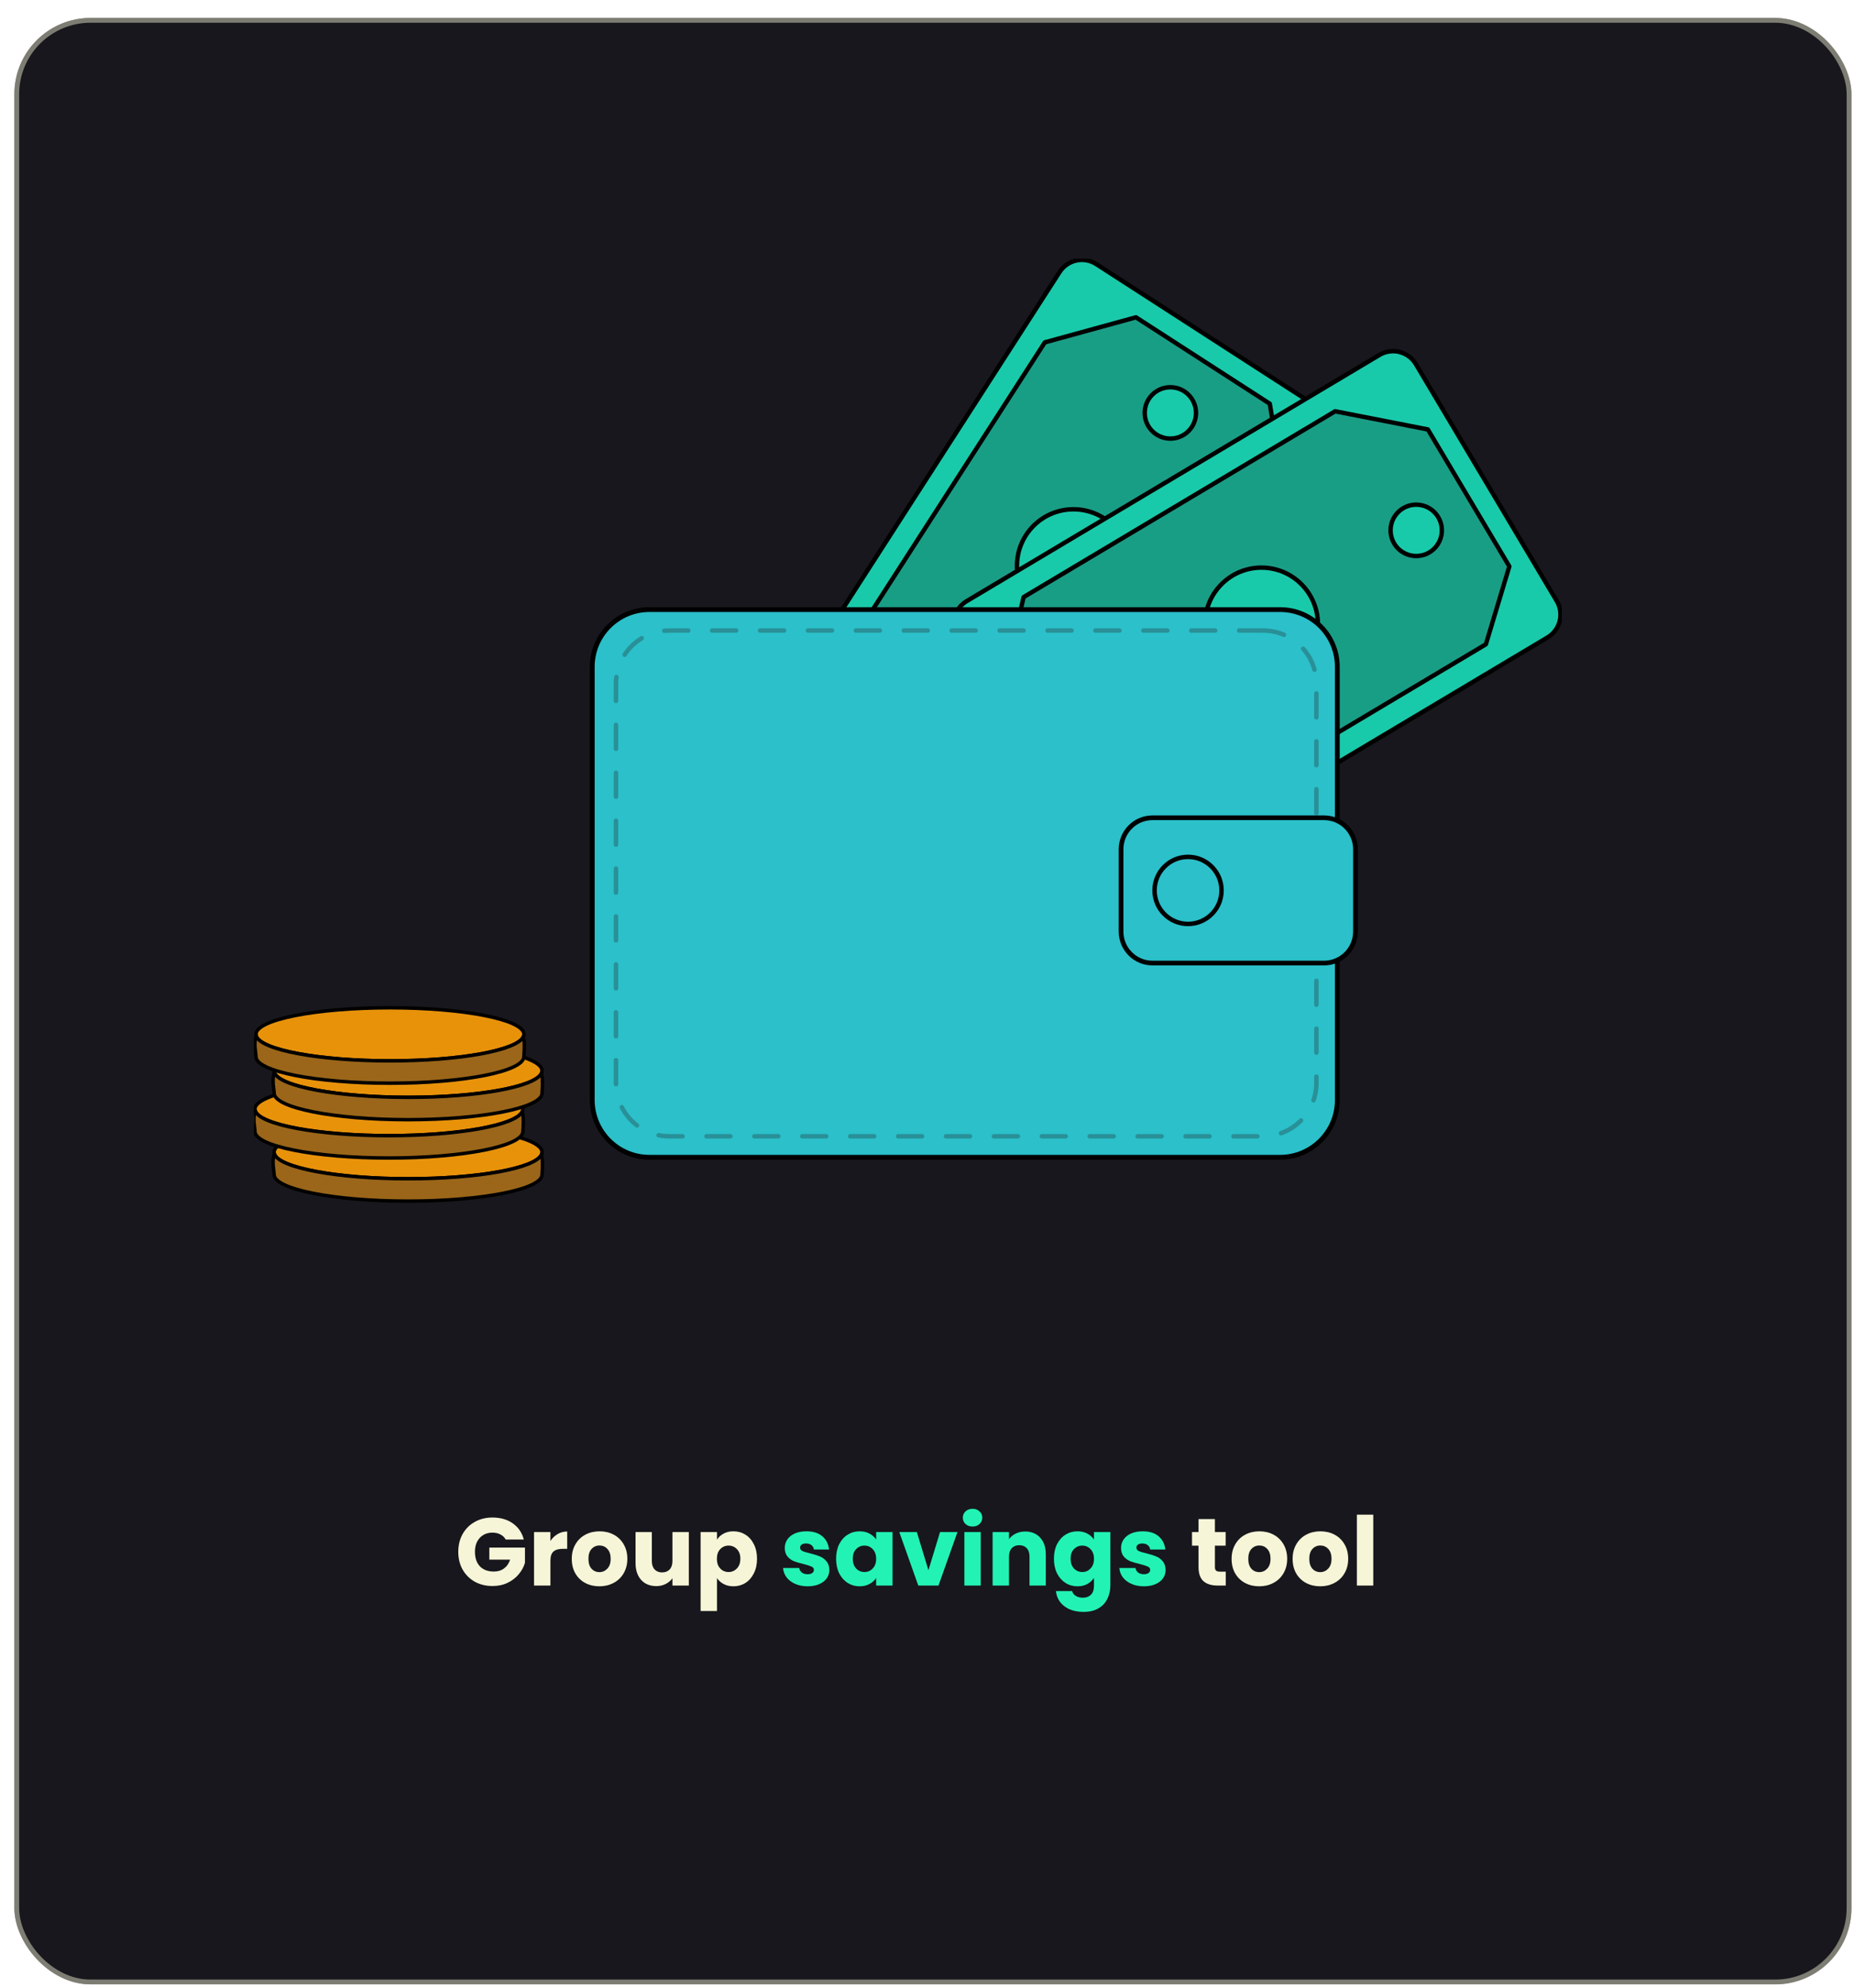 <svg width="387" height="415" viewBox="0 0 387 415" fill="none" xmlns="http://www.w3.org/2000/svg">
<g filter="url(#filter0_d_3355_5126)">
<rect y="0.746" width="383.464" height="410.513" rx="15.911" fill="#17171D"/>
<rect x="0.5" y="1.246" width="382.464" height="409.513" rx="15.411" stroke="#F6F5D8" stroke-opacity="0.46"/>
</g>
<g clip-path="url(#clip0_3355_5126)">
<path d="M277.127 86.317L228.845 55.145C226.269 53.481 222.833 54.225 221.172 56.805L166.83 141.215C165.168 143.795 165.911 147.236 168.487 148.899L216.769 180.071C219.346 181.735 222.782 180.991 224.443 178.411L278.785 94.001C280.446 91.421 279.704 87.98 277.127 86.317Z" fill="#19CAAA" stroke="black" stroke-width="0.92" stroke-linecap="round" stroke-linejoin="round"/>
<path d="M267.884 101.028L226.468 165.345L210.496 170.298L180.893 151.182L177.078 135.176L218.098 71.471L237.116 66.244L265.047 84.281L267.884 101.028Z" fill="#199E86" stroke="black" stroke-width="0.92" stroke-linecap="round" stroke-linejoin="round"/>
<path d="M244.298 91.561C247.255 91.561 249.652 89.161 249.652 86.201C249.652 83.24 247.255 80.84 244.298 80.84C241.342 80.84 238.945 83.24 238.945 86.201C238.945 89.161 241.342 91.561 244.298 91.561Z" fill="#19CAAA" stroke="black" stroke-width="0.92" stroke-linecap="round" stroke-linejoin="round"/>
<path d="M204.83 152.856C207.786 152.856 210.183 150.456 210.183 147.496C210.183 144.535 207.786 142.135 204.83 142.135C201.873 142.135 199.477 144.535 199.477 147.496C199.477 150.456 201.873 152.856 204.83 152.856Z" fill="#19CAAA" stroke="black" stroke-width="0.92" stroke-linecap="round" stroke-linejoin="round"/>
<path d="M224.065 129.92C230.573 129.92 235.849 124.636 235.849 118.119C235.849 111.602 230.573 106.318 224.065 106.318C217.557 106.318 212.281 111.602 212.281 118.119C212.281 124.636 217.557 129.92 224.065 129.92Z" fill="#19CAAA" stroke="black" stroke-width="0.92" stroke-linecap="round" stroke-linejoin="round"/>
<path d="M324.949 125.456L295.552 76.032C293.983 73.394 290.576 72.529 287.942 74.101L201.78 125.496C199.146 127.067 198.282 130.479 199.851 133.117L229.249 182.541C230.818 185.179 234.225 186.043 236.859 184.472L323.021 133.077C325.655 131.506 326.518 128.094 324.949 125.456Z" fill="#19CAAA" stroke="black" stroke-width="0.92" stroke-linecap="round" stroke-linejoin="round"/>
<path d="M310.159 134.505L244.499 173.669L227.997 170.992L209.969 140.688L213.668 124.653L278.692 85.861L298.048 89.653L315.057 118.242L310.159 134.505Z" fill="#199E86" stroke="black" stroke-width="0.92" stroke-linecap="round" stroke-linejoin="round"/>
<path d="M295.619 116.077C298.575 116.077 300.972 113.677 300.972 110.716C300.972 107.756 298.575 105.355 295.619 105.355C292.662 105.355 290.266 107.756 290.266 110.716C290.266 113.677 292.662 116.077 295.619 116.077Z" fill="#19CAAA" stroke="black" stroke-width="0.92" stroke-linecap="round" stroke-linejoin="round"/>
<path d="M233.048 153.405C236.005 153.405 238.402 151.005 238.402 148.044C238.402 145.084 236.005 142.684 233.048 142.684C230.092 142.684 227.695 145.084 227.695 148.044C227.695 151.005 230.092 153.405 233.048 153.405Z" fill="#19CAAA" stroke="black" stroke-width="0.92" stroke-linecap="round" stroke-linejoin="round"/>
<path d="M263.315 142.099C269.823 142.099 275.099 136.816 275.099 130.299C275.099 123.781 269.823 118.498 263.315 118.498C256.807 118.498 251.531 123.781 251.531 130.299C251.531 136.816 256.807 142.099 263.315 142.099Z" fill="#19CAAA" stroke="black" stroke-width="0.92" stroke-linecap="round" stroke-linejoin="round"/>
<path d="M267.211 127.26H135.566C128.971 127.26 123.625 132.614 123.625 139.218V229.634C123.625 236.238 128.971 241.592 135.566 241.592H267.211C273.806 241.592 279.152 236.238 279.152 229.634V139.218C279.152 132.614 273.806 127.26 267.211 127.26Z" fill="#2BC0CA" stroke="black" stroke-miterlimit="10"/>
<path d="M263.66 131.635H139.704C133.559 131.635 128.578 136.623 128.578 142.776V226.075C128.578 232.229 133.559 237.217 139.704 237.217H263.66C269.804 237.217 274.785 232.229 274.785 226.075V142.776C274.785 136.623 269.804 131.635 263.66 131.635Z" stroke="#299097" stroke-width="0.93" stroke-linecap="round" stroke-linejoin="round" stroke-dasharray="5 5"/>
<path d="M276.373 170.719H240.573C236.947 170.719 234.008 173.662 234.008 177.293V194.478C234.008 198.108 236.947 201.052 240.573 201.052H276.373C279.999 201.052 282.938 198.108 282.938 194.478V177.293C282.938 173.662 279.999 170.719 276.373 170.719Z" fill="#2BC0CA" stroke="black" stroke-width="0.98" stroke-linecap="round" stroke-linejoin="round"/>
<path d="M247.99 192.885C251.85 192.885 254.98 189.751 254.98 185.885C254.98 182.019 251.85 178.885 247.99 178.885C244.13 178.885 241 182.019 241 185.885C241 189.751 244.13 192.885 247.99 192.885Z" stroke="black" stroke-width="0.93" stroke-linecap="round" stroke-linejoin="round"/>
<path d="M113.139 240.542C113.139 240.717 113.098 240.892 113.011 241.067C111.677 243.884 99.724 246.083 85.179 246.083C70.634 246.083 58.285 243.808 57.289 240.927C57.242 240.798 57.219 240.67 57.219 240.542C57.219 237.479 69.737 235 85.179 235C100.621 235 113.139 237.479 113.139 240.542Z" fill="#E8920A" stroke="black" stroke-width="0.72" stroke-miterlimit="10"/>
<path d="M109.139 231.542C109.139 231.717 109.098 231.892 109.011 232.067C107.677 234.884 95.724 237.083 81.179 237.083C66.634 237.083 54.285 234.808 53.289 231.927C53.242 231.798 53.219 231.67 53.219 231.542C53.219 228.479 65.737 226 81.179 226C96.621 226 109.139 228.479 109.139 231.542Z" fill="#E8920A" stroke="black" stroke-width="0.72" stroke-miterlimit="10"/>
<path d="M113.139 223.542C113.139 223.717 113.098 223.892 113.011 224.067C111.677 226.884 99.724 229.083 85.179 229.083C70.634 229.083 58.285 226.808 57.289 223.927C57.242 223.798 57.219 223.67 57.219 223.542C57.219 220.479 69.737 218 85.179 218C100.621 218 113.139 220.479 113.139 223.542Z" fill="#E8920A" stroke="black" stroke-width="0.72" stroke-miterlimit="10"/>
<path d="M109.357 215.926C109.357 216.101 109.317 216.276 109.229 216.451C107.895 219.269 95.942 221.468 81.397 221.468C66.853 221.468 54.504 219.193 53.507 216.311C53.461 216.183 53.438 216.055 53.438 215.926C53.438 212.864 65.955 210.385 81.397 210.385C96.84 210.385 109.357 212.864 109.357 215.926Z" fill="#E8920A" stroke="black" stroke-width="0.72" stroke-miterlimit="10"/>
<path d="M113.141 245.207C113.141 248.27 100.623 250.749 85.181 250.749C69.739 250.749 57.221 248.27 57.221 245.207C57.221 244.385 56.68 242.442 57.291 240.926C58.287 243.807 70.392 246.082 85.181 246.082C99.971 246.082 111.679 243.883 113.013 241.066C113.427 242.617 113.141 244.56 113.141 245.207Z" fill="#9B6619" stroke="black" stroke-width="0.72" stroke-miterlimit="10"/>
<path d="M109.141 236.207C109.141 239.27 96.623 241.749 81.181 241.749C65.739 241.749 53.221 239.27 53.221 236.207C53.221 235.385 52.68 233.442 53.291 231.926C54.287 234.807 66.392 237.082 81.181 237.082C95.971 237.082 107.679 234.883 109.013 232.066C109.427 233.617 109.141 235.56 109.141 236.207Z" fill="#9B6619" stroke="black" stroke-width="0.72" stroke-miterlimit="10"/>
<path d="M113.141 228.207C113.141 231.27 100.623 233.749 85.181 233.749C69.739 233.749 57.221 231.27 57.221 228.207C57.221 227.385 56.68 225.442 57.291 223.926C58.287 226.807 70.392 229.082 85.181 229.082C99.971 229.082 111.679 226.883 113.013 224.066C113.427 225.617 113.141 227.56 113.141 228.207Z" fill="#9B6619" stroke="black" stroke-width="0.72" stroke-miterlimit="10"/>
<path d="M109.352 220.592C109.352 223.655 96.834 226.134 81.392 226.134C65.95 226.134 53.432 223.655 53.432 220.592C53.432 219.77 52.891 217.827 53.502 216.311C54.498 219.192 66.603 221.467 81.392 221.467C96.182 221.467 107.89 219.268 109.224 216.451C109.638 218.002 109.352 219.945 109.352 220.592Z" fill="#9B6619" stroke="black" stroke-width="0.72" stroke-miterlimit="10"/>
</g>
<path d="M105.56 321.4C105.307 320.933 104.94 320.58 104.46 320.34C103.993 320.087 103.44 319.96 102.8 319.96C101.693 319.96 100.807 320.327 100.14 321.06C99.473 321.78 99.14 322.747 99.14 323.96C99.14 325.253 99.487 326.267 100.18 327C100.887 327.72 101.853 328.08 103.08 328.08C103.92 328.08 104.627 327.867 105.2 327.44C105.787 327.013 106.213 326.4 106.48 325.6H102.14V323.08H109.58V326.26C109.327 327.113 108.893 327.907 108.28 328.64C107.68 329.373 106.913 329.967 105.98 330.42C105.047 330.873 103.993 331.1 102.82 331.1C101.433 331.1 100.193 330.8 99.1 330.2C98.02 329.587 97.173 328.74 96.56 327.66C95.96 326.58 95.66 325.347 95.66 323.96C95.66 322.573 95.96 321.34 96.56 320.26C97.173 319.167 98.02 318.32 99.1 317.72C100.18 317.107 101.413 316.8 102.8 316.8C104.48 316.8 105.893 317.207 107.04 318.02C108.2 318.833 108.967 319.96 109.34 321.4H105.56ZM114.894 321.7C115.294 321.087 115.794 320.607 116.394 320.26C116.994 319.9 117.661 319.72 118.394 319.72V323.34H117.454C116.601 323.34 115.961 323.527 115.534 323.9C115.108 324.26 114.894 324.9 114.894 325.82V331H111.474V319.84H114.894V321.7ZM125.109 331.16C124.016 331.16 123.029 330.927 122.149 330.46C121.282 329.993 120.596 329.327 120.089 328.46C119.596 327.593 119.349 326.58 119.349 325.42C119.349 324.273 119.602 323.267 120.109 322.4C120.616 321.52 121.309 320.847 122.189 320.38C123.069 319.913 124.056 319.68 125.149 319.68C126.242 319.68 127.229 319.913 128.109 320.38C128.989 320.847 129.682 321.52 130.189 322.4C130.696 323.267 130.949 324.273 130.949 325.42C130.949 326.567 130.689 327.58 130.169 328.46C129.662 329.327 128.962 329.993 128.069 330.46C127.189 330.927 126.202 331.16 125.109 331.16ZM125.109 328.2C125.762 328.2 126.316 327.96 126.769 327.48C127.236 327 127.469 326.313 127.469 325.42C127.469 324.527 127.242 323.84 126.789 323.36C126.349 322.88 125.802 322.64 125.149 322.64C124.482 322.64 123.929 322.88 123.489 323.36C123.049 323.827 122.829 324.513 122.829 325.42C122.829 326.313 123.042 327 123.469 327.48C123.909 327.96 124.456 328.2 125.109 328.2ZM143.783 319.84V331H140.363V329.48C140.017 329.973 139.543 330.373 138.943 330.68C138.357 330.973 137.703 331.12 136.983 331.12C136.13 331.12 135.377 330.933 134.723 330.56C134.07 330.173 133.563 329.62 133.203 328.9C132.843 328.18 132.663 327.333 132.663 326.36V319.84H136.063V325.9C136.063 326.647 136.257 327.227 136.643 327.64C137.03 328.053 137.55 328.26 138.203 328.26C138.87 328.26 139.397 328.053 139.783 327.64C140.17 327.227 140.363 326.647 140.363 325.9V319.84H143.783ZM149.66 321.42C149.993 320.9 150.453 320.48 151.04 320.16C151.627 319.84 152.313 319.68 153.1 319.68C154.02 319.68 154.853 319.913 155.6 320.38C156.347 320.847 156.933 321.513 157.36 322.38C157.8 323.247 158.02 324.253 158.02 325.4C158.02 326.547 157.8 327.56 157.36 328.44C156.933 329.307 156.347 329.98 155.6 330.46C154.853 330.927 154.02 331.16 153.1 331.16C152.327 331.16 151.64 331 151.04 330.68C150.453 330.36 149.993 329.947 149.66 329.44V336.32H146.24V319.84H149.66V321.42ZM154.54 325.4C154.54 324.547 154.3 323.88 153.82 323.4C153.353 322.907 152.773 322.66 152.08 322.66C151.4 322.66 150.82 322.907 150.34 323.4C149.873 323.893 149.64 324.567 149.64 325.42C149.64 326.273 149.873 326.947 150.34 327.44C150.82 327.933 151.4 328.18 152.08 328.18C152.76 328.18 153.34 327.933 153.82 327.44C154.3 326.933 154.54 326.253 154.54 325.4ZM255.858 328.1V331H254.118C252.878 331 251.912 330.7 251.218 330.1C250.525 329.487 250.178 328.493 250.178 327.12V322.68H248.818V319.84H250.178V317.12H253.598V319.84H255.838V322.68H253.598V327.16C253.598 327.493 253.678 327.733 253.838 327.88C253.998 328.027 254.265 328.1 254.638 328.1H255.858ZM262.843 331.16C261.75 331.16 260.763 330.927 259.883 330.46C259.017 329.993 258.33 329.327 257.823 328.46C257.33 327.593 257.083 326.58 257.083 325.42C257.083 324.273 257.337 323.267 257.843 322.4C258.35 321.52 259.043 320.847 259.923 320.38C260.803 319.913 261.79 319.68 262.883 319.68C263.977 319.68 264.963 319.913 265.843 320.38C266.723 320.847 267.417 321.52 267.923 322.4C268.43 323.267 268.683 324.273 268.683 325.42C268.683 326.567 268.423 327.58 267.903 328.46C267.397 329.327 266.697 329.993 265.803 330.46C264.923 330.927 263.937 331.16 262.843 331.16ZM262.843 328.2C263.497 328.2 264.05 327.96 264.503 327.48C264.97 327 265.203 326.313 265.203 325.42C265.203 324.527 264.977 323.84 264.523 323.36C264.083 322.88 263.537 322.64 262.883 322.64C262.217 322.64 261.663 322.88 261.223 323.36C260.783 323.827 260.563 324.513 260.563 325.42C260.563 326.313 260.777 327 261.203 327.48C261.643 327.96 262.19 328.2 262.843 328.2ZM275.578 331.16C274.484 331.16 273.498 330.927 272.618 330.46C271.751 329.993 271.064 329.327 270.558 328.46C270.064 327.593 269.818 326.58 269.818 325.42C269.818 324.273 270.071 323.267 270.578 322.4C271.084 321.52 271.778 320.847 272.658 320.38C273.538 319.913 274.524 319.68 275.618 319.68C276.711 319.68 277.698 319.913 278.578 320.38C279.458 320.847 280.151 321.52 280.658 322.4C281.164 323.267 281.418 324.273 281.418 325.42C281.418 326.567 281.158 327.58 280.638 328.46C280.131 329.327 279.431 329.993 278.538 330.46C277.658 330.927 276.671 331.16 275.578 331.16ZM275.578 328.2C276.231 328.2 276.784 327.96 277.238 327.48C277.704 327 277.938 326.313 277.938 325.42C277.938 324.527 277.711 323.84 277.258 323.36C276.818 322.88 276.271 322.64 275.618 322.64C274.951 322.64 274.398 322.88 273.958 323.36C273.518 323.827 273.298 324.513 273.298 325.42C273.298 326.313 273.511 327 273.938 327.48C274.378 327.96 274.924 328.2 275.578 328.2ZM286.652 316.2V331H283.232V316.2H286.652Z" fill="#F6F5D8"/>
<path d="M168.593 331.16C167.619 331.16 166.753 330.993 165.993 330.66C165.233 330.327 164.633 329.873 164.193 329.3C163.753 328.713 163.506 328.06 163.453 327.34H166.833C166.873 327.727 167.053 328.04 167.373 328.28C167.693 328.52 168.086 328.64 168.553 328.64C168.979 328.64 169.306 328.56 169.533 328.4C169.773 328.227 169.893 328.007 169.893 327.74C169.893 327.42 169.726 327.187 169.393 327.04C169.059 326.88 168.519 326.707 167.773 326.52C166.973 326.333 166.306 326.14 165.773 325.94C165.239 325.727 164.779 325.4 164.393 324.96C164.006 324.507 163.813 323.9 163.813 323.14C163.813 322.5 163.986 321.92 164.333 321.4C164.693 320.867 165.213 320.447 165.893 320.14C166.586 319.833 167.406 319.68 168.353 319.68C169.753 319.68 170.853 320.027 171.653 320.72C172.466 321.413 172.933 322.333 173.053 323.48H169.893C169.839 323.093 169.666 322.787 169.373 322.56C169.093 322.333 168.719 322.22 168.253 322.22C167.853 322.22 167.546 322.3 167.333 322.46C167.119 322.607 167.013 322.813 167.013 323.08C167.013 323.4 167.179 323.64 167.513 323.8C167.859 323.96 168.393 324.12 169.113 324.28C169.939 324.493 170.613 324.707 171.133 324.92C171.653 325.12 172.106 325.453 172.493 325.92C172.893 326.373 173.099 326.987 173.113 327.76C173.113 328.413 172.926 329 172.553 329.52C172.193 330.027 171.666 330.427 170.973 330.72C170.293 331.013 169.499 331.16 168.593 331.16ZM174.525 325.4C174.525 324.253 174.738 323.247 175.165 322.38C175.605 321.513 176.198 320.847 176.945 320.38C177.692 319.913 178.525 319.68 179.445 319.68C180.232 319.68 180.918 319.84 181.505 320.16C182.105 320.48 182.565 320.9 182.885 321.42V319.84H186.305V331H182.885V329.42C182.552 329.94 182.085 330.36 181.485 330.68C180.898 331 180.212 331.16 179.425 331.16C178.518 331.16 177.692 330.927 176.945 330.46C176.198 329.98 175.605 329.307 175.165 328.44C174.738 327.56 174.525 326.547 174.525 325.4ZM182.885 325.42C182.885 324.567 182.645 323.893 182.165 323.4C181.698 322.907 181.125 322.66 180.445 322.66C179.765 322.66 179.185 322.907 178.705 323.4C178.238 323.88 178.005 324.547 178.005 325.4C178.005 326.253 178.238 326.933 178.705 327.44C179.185 327.933 179.765 328.18 180.445 328.18C181.125 328.18 181.698 327.933 182.165 327.44C182.645 326.947 182.885 326.273 182.885 325.42ZM193.799 327.8L196.219 319.84H199.859L195.899 331H191.679L187.719 319.84H191.379L193.799 327.8ZM203.019 318.68C202.419 318.68 201.925 318.507 201.539 318.16C201.165 317.8 200.979 317.36 200.979 316.84C200.979 316.307 201.165 315.867 201.539 315.52C201.925 315.16 202.419 314.98 203.019 314.98C203.605 314.98 204.085 315.16 204.459 315.52C204.845 315.867 205.039 316.307 205.039 316.84C205.039 317.36 204.845 317.8 204.459 318.16C204.085 318.507 203.605 318.68 203.019 318.68ZM204.719 319.84V331H201.299V319.84H204.719ZM213.997 319.72C215.304 319.72 216.344 320.147 217.117 321C217.904 321.84 218.297 323 218.297 324.48V331H214.897V324.94C214.897 324.193 214.704 323.613 214.317 323.2C213.93 322.787 213.41 322.58 212.757 322.58C212.104 322.58 211.584 322.787 211.197 323.2C210.81 323.613 210.617 324.193 210.617 324.94V331H207.197V319.84H210.617V321.32C210.964 320.827 211.43 320.44 212.017 320.16C212.604 319.867 213.264 319.72 213.997 319.72ZM224.914 319.68C225.7 319.68 226.387 319.84 226.974 320.16C227.574 320.48 228.034 320.9 228.354 321.42V319.84H231.774V330.98C231.774 332.007 231.567 332.933 231.154 333.76C230.754 334.6 230.134 335.267 229.294 335.76C228.467 336.253 227.434 336.5 226.194 336.5C224.54 336.5 223.2 336.107 222.174 335.32C221.147 334.547 220.56 333.493 220.414 332.16H223.794C223.9 332.587 224.154 332.92 224.554 333.16C224.954 333.413 225.447 333.54 226.034 333.54C226.74 333.54 227.3 333.333 227.714 332.92C228.14 332.52 228.354 331.873 228.354 330.98V329.4C228.02 329.92 227.56 330.347 226.974 330.68C226.387 331 225.7 331.16 224.914 331.16C223.994 331.16 223.16 330.927 222.414 330.46C221.667 329.98 221.074 329.307 220.634 328.44C220.207 327.56 219.994 326.547 219.994 325.4C219.994 324.253 220.207 323.247 220.634 322.38C221.074 321.513 221.667 320.847 222.414 320.38C223.16 319.913 223.994 319.68 224.914 319.68ZM228.354 325.42C228.354 324.567 228.114 323.893 227.634 323.4C227.167 322.907 226.594 322.66 225.914 322.66C225.234 322.66 224.654 322.907 224.174 323.4C223.707 323.88 223.474 324.547 223.474 325.4C223.474 326.253 223.707 326.933 224.174 327.44C224.654 327.933 225.234 328.18 225.914 328.18C226.594 328.18 227.167 327.933 227.634 327.44C228.114 326.947 228.354 326.273 228.354 325.42ZM238.788 331.16C237.814 331.16 236.948 330.993 236.188 330.66C235.428 330.327 234.828 329.873 234.388 329.3C233.948 328.713 233.701 328.06 233.648 327.34H237.028C237.068 327.727 237.248 328.04 237.568 328.28C237.888 328.52 238.281 328.64 238.748 328.64C239.174 328.64 239.501 328.56 239.728 328.4C239.968 328.227 240.088 328.007 240.088 327.74C240.088 327.42 239.921 327.187 239.588 327.04C239.254 326.88 238.714 326.707 237.968 326.52C237.168 326.333 236.501 326.14 235.968 325.94C235.434 325.727 234.974 325.4 234.588 324.96C234.201 324.507 234.008 323.9 234.008 323.14C234.008 322.5 234.181 321.92 234.528 321.4C234.888 320.867 235.408 320.447 236.088 320.14C236.781 319.833 237.601 319.68 238.548 319.68C239.948 319.68 241.048 320.027 241.848 320.72C242.661 321.413 243.128 322.333 243.248 323.48H240.088C240.034 323.093 239.861 322.787 239.568 322.56C239.288 322.333 238.914 322.22 238.448 322.22C238.048 322.22 237.741 322.3 237.528 322.46C237.314 322.607 237.208 322.813 237.208 323.08C237.208 323.4 237.374 323.64 237.708 323.8C238.054 323.96 238.588 324.12 239.308 324.28C240.134 324.493 240.808 324.707 241.328 324.92C241.848 325.12 242.301 325.453 242.688 325.92C243.088 326.373 243.294 326.987 243.308 327.76C243.308 328.413 243.121 329 242.748 329.52C242.388 330.027 241.861 330.427 241.168 330.72C240.488 331.013 239.694 331.16 238.788 331.16Z" fill="#22F3B5"/>
<defs>
<filter id="filter0_d_3355_5126" x="0" y="0.746" width="386.461" height="413.514" filterUnits="userSpaceOnUse" color-interpolation-filters="sRGB">
<feFlood flood-opacity="0" result="BackgroundImageFix"/>
<feColorMatrix in="SourceAlpha" type="matrix" values="0 0 0 0 0 0 0 0 0 0 0 0 0 0 0 0 0 0 127 0" result="hardAlpha"/>
<feOffset dx="3" dy="3"/>
<feComposite in2="hardAlpha" operator="out"/>
<feColorMatrix type="matrix" values="0 0 0 0 0.808 0 0 0 0 0.808 0 0 0 0 0.808 0 0 0 1 0"/>
<feBlend mode="normal" in2="BackgroundImageFix" result="effect1_dropShadow_3355_5126"/>
<feBlend mode="normal" in="SourceGraphic" in2="effect1_dropShadow_3355_5126" result="shape"/>
</filter>
<clipPath id="clip0_3355_5126">
<rect width="273" height="209" fill="white" transform="translate(53 54)"/>
</clipPath>
</defs>
</svg>
